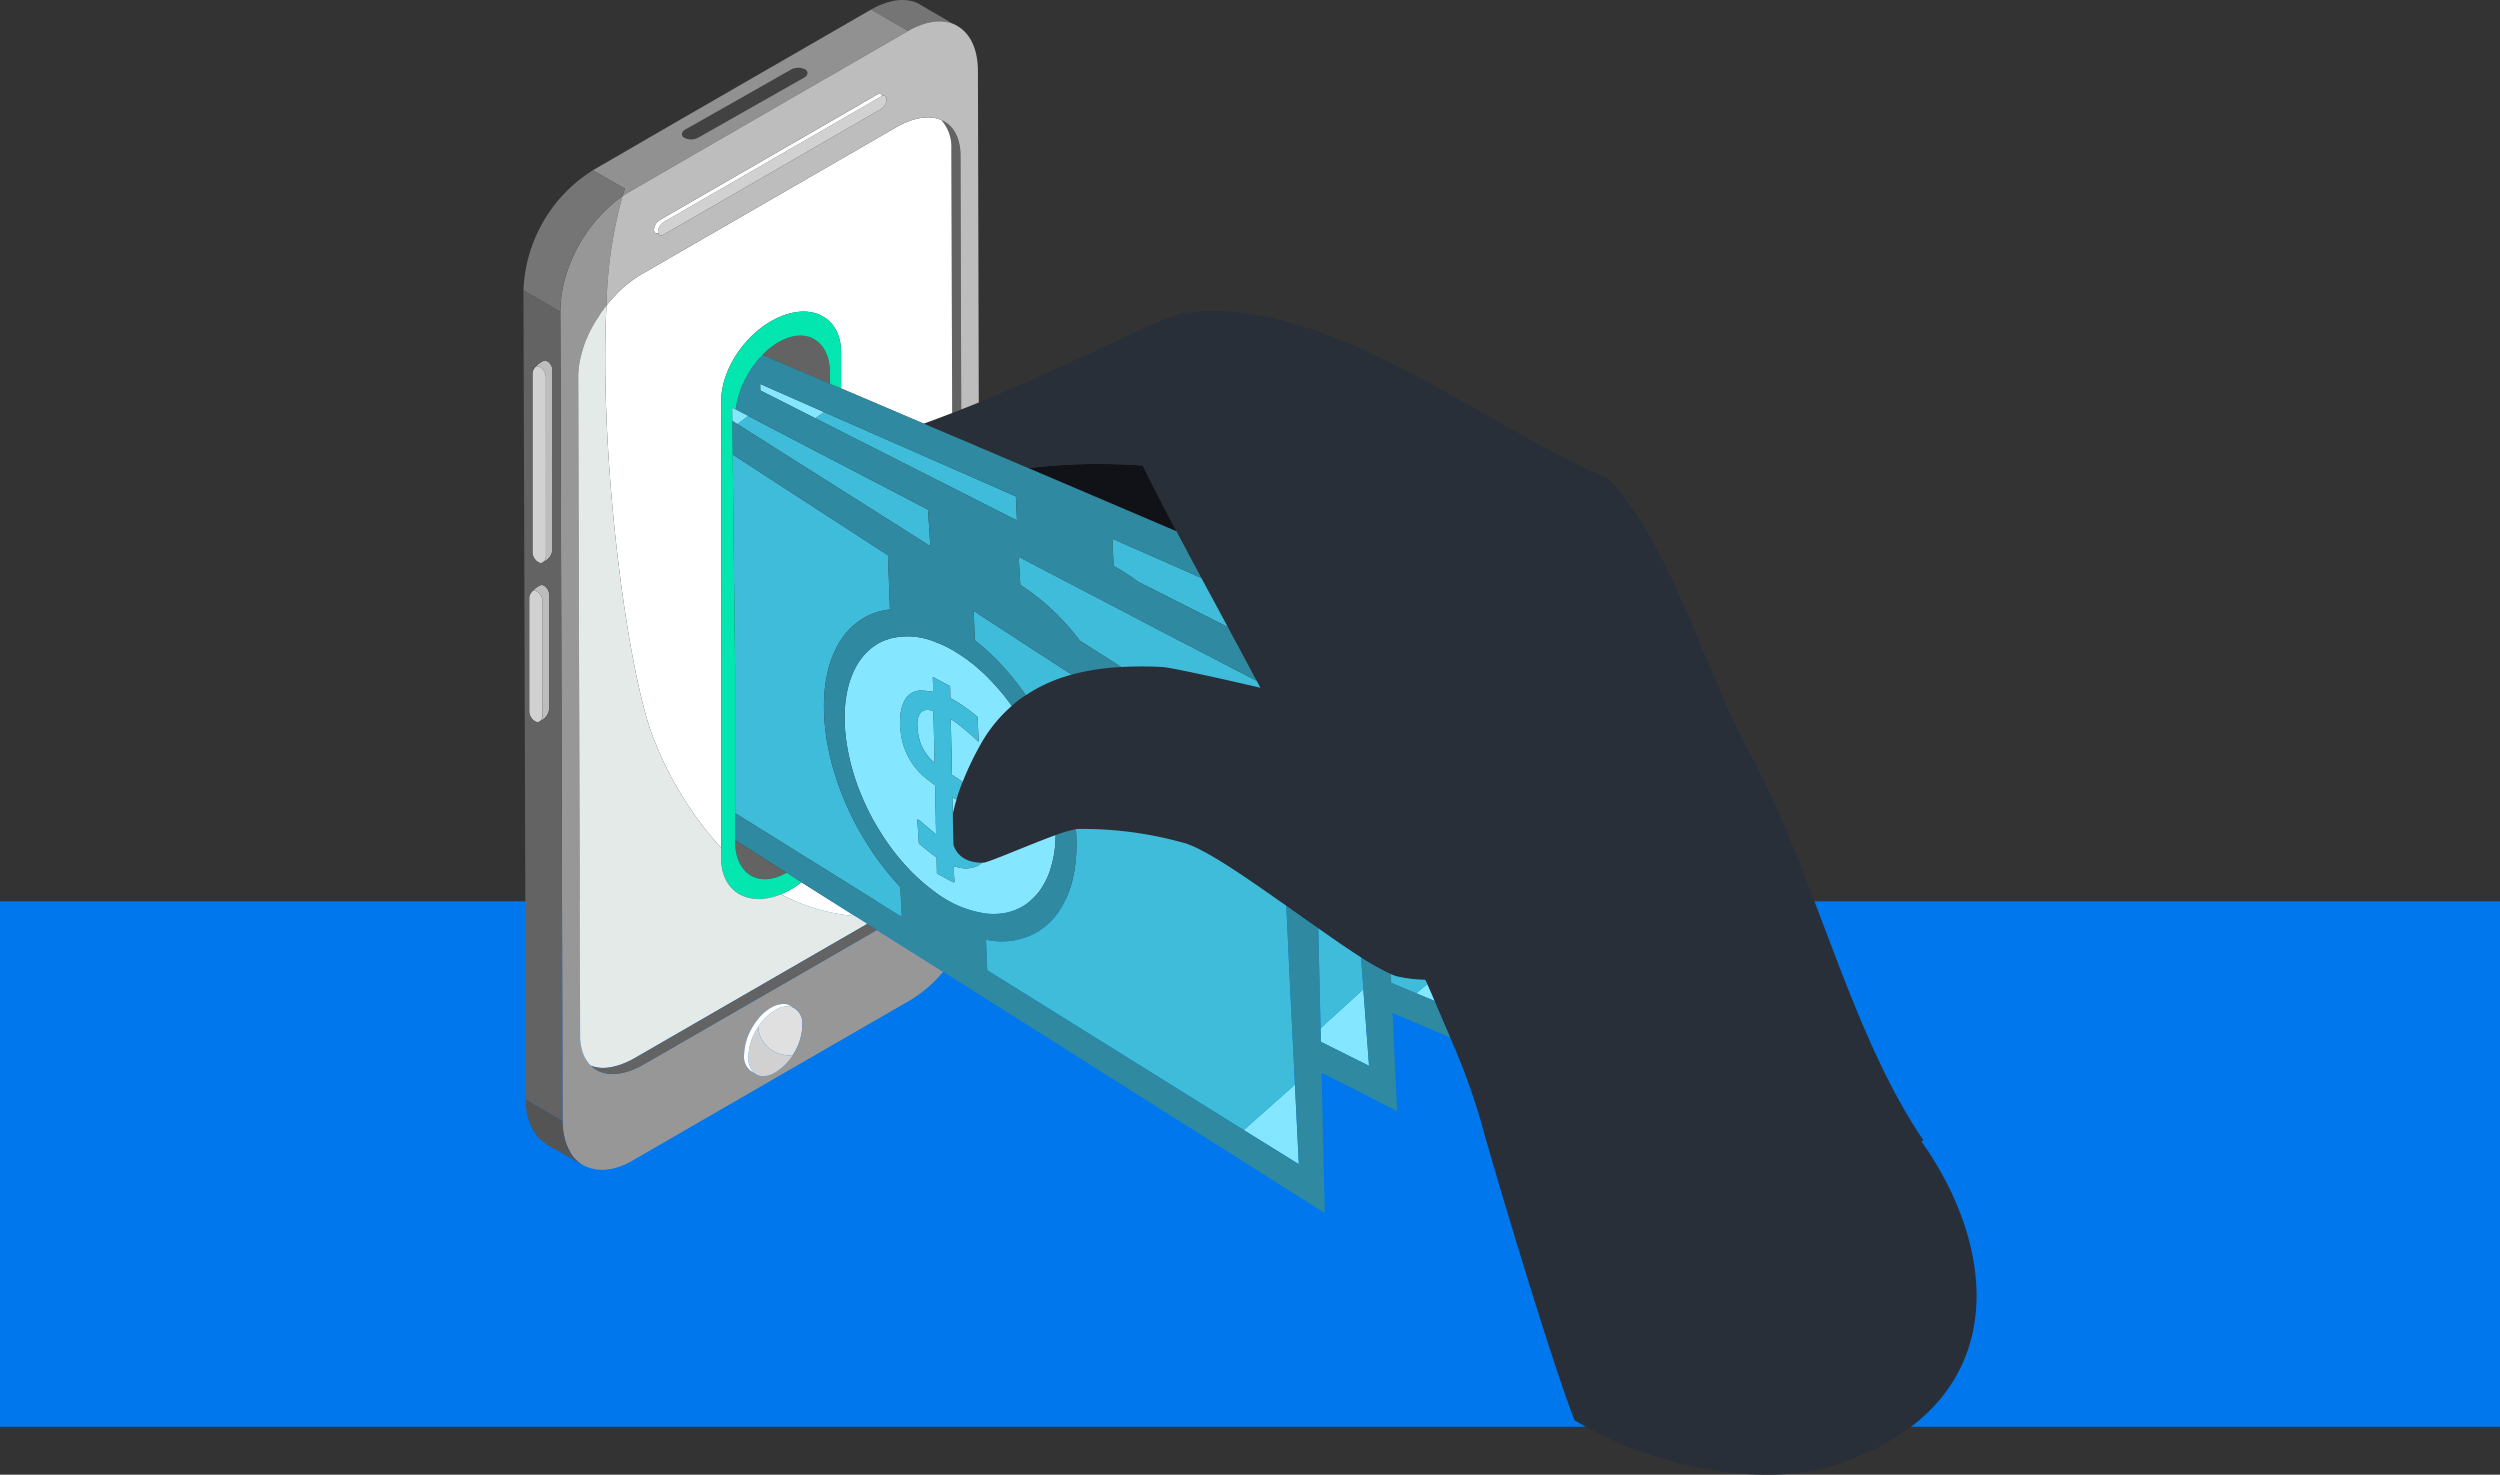<svg xmlns="http://www.w3.org/2000/svg" width="295" height="174.008" viewBox="0 0 295 174.008">
  <rect x="0" y="0" width="295" height="174.008" fill="#333333" stroke="none"/>
  <g id="Grupo_57835" data-name="Grupo 57835" transform="translate(-146 -750.642)">
    <rect id="Rectángulo_5409" data-name="Rectángulo 5409" width="295" height="62" transform="translate(146 857)" fill="#0077ec"/>
    <g id="Grupo_55097" data-name="Grupo 55097" transform="translate(-52.508 514.894)">
      <path id="Trazado_103323" data-name="Trazado 103323" d="M315.157,278.076c-1.352-2.564-2.692-5.145-3.982-7.757a68.746,68.746,0,0,0-13.49.3l15.083,6.435Z" transform="translate(22.18 20.374)" fill="#101217"/>
      <path id="Trazado_103324" data-name="Trazado 103324" d="M407.653,356.771l.225-.143c-8.6-12.679-12.569-30.679-20.151-45.078-4.795-8.235-9.605-25.311-16.964-32.956v-.016c-15.132-6.371-33.18-21.695-49.937-19.592-2.644.335-12.6,5.766-24.4,10.594-.685.285-1.37.556-2.071.827-.35.143-.717.287-1.067.414-1.115.43-2.23.86-3.361,1.258l3.361,1.434,1.083.448,2.072.89,5.3,2.262.543.223a68.746,68.746,0,0,1,13.49-.3c1.29,2.612,2.63,5.193,3.982,7.757.973,1.848,1.943,3.664,2.931,5.5,1.035,1.926,2.088,3.869,3.122,5.8,1.147,2.119,2.278,4.223,3.409,6.356.145.271.287.542.43.812-4.508-1.067-10.832-2.453-11.612-2.453a44.44,44.44,0,0,0-4.809,0,27.3,27.3,0,0,0-5.831.892,18.134,18.134,0,0,0-5.432,2.437,12.284,12.284,0,0,0-1.657,1.258,17.012,17.012,0,0,0-3.457,4.157,36.585,36.585,0,0,0-2.34,4.81c-.272.687-.511,1.37-.718,2.071v.016c-.175.573-.319,1.147-.43,1.7v.032c0,.462.016.91.016,1.37.016.287.016.573.032.876,0,.462.016.925.032,1.387v.014c0,.016.016.016.016.032v.018c.463,1.209,1.481,1.991,3.345,2.021h.127c.575,0,5.368-2.1,8.554-3.265a14.5,14.5,0,0,1,2.389-.7.981.981,0,0,1,.207-.016,43.807,43.807,0,0,1,12.345,1.593c2.405.557,7.311,3.952,12.281,7.472,1.258.89,2.533,1.8,3.775,2.659,1.8,1.274,3.536,2.469,5.049,3.441a26.64,26.64,0,0,0,3.52,1.959,5.215,5.215,0,0,0,.669.255c.127.032.255.049.368.08l.221.048a16.726,16.726,0,0,0,2.788.287,2.978,2.978,0,0,1,.24.51c.19.4.365.8.54,1.211.1.255.207.51.32.766.556,1.336,1.195,2.8,1.846,4.317a77.762,77.762,0,0,1,3.7,10.145c.781,3.011,7.9,27.095,10.975,35.011,9.509,5.816,22.874,8.012,30.838,5.241C417.609,388.39,417.562,370.79,407.653,356.771Z" transform="translate(17.579 13.66)" fill="#282f39"/>
      <path id="Trazado_103325" data-name="Trazado 103325" d="M328.566,310.629c-.113-.257-.225-.511-.32-.766-.175-.414-.35-.812-.54-1.211l-1.292,1.083Z" transform="translate(39.213 43.223)" fill="#85e7ff"/>
      <path id="Trazado_103326" data-name="Trazado 103326" d="M324.55,308.374l.017.558,2.961,1.242,1.292-1.083a2.98,2.98,0,0,0-.241-.51,16.726,16.726,0,0,1-2.788-.287l-.221-.048c-.113-.03-.241-.048-.368-.08a5.214,5.214,0,0,1-.669-.255v.08Z" transform="translate(38.098 42.784)" fill="#40bcdb"/>
      <path id="Trazado_103327" data-name="Trazado 103327" d="M319.324,313.629l.031,1.593,5.687,2.836-.572-7.661-.1-1.355-.988.893Z" transform="translate(35.009 43.454)" fill="#85e7ff"/>
      <path id="Trazado_103328" data-name="Trazado 103328" d="M319.3,310.83l.127,5.479,4.062-3.694.988-.894-.159-2.228-.08-1.069-.032-.462c-1.513-.972-3.249-2.166-5.049-3.441l.064,2.853Z" transform="translate(34.908 40.774)" fill="#40bcdb"/>
      <path id="Trazado_103329" data-name="Trazado 103329" d="M320.133,325.484l-.462-9.382-6.037,5.351Z" transform="translate(31.636 47.64)" fill="#85e7ff"/>
      <path id="Trazado_103330" data-name="Trazado 103330" d="M305.2,298.181c.016.543.016,1.083,0,1.61-.032.731-.111,1.464-.207,2.149-.048.3-.112.605-.175.892a11.715,11.715,0,0,1-1.687,4.062c-.129.175-.257.35-.384.527a7.751,7.751,0,0,1-1.848,1.687c-.016.016-.048.032-.064.048a.48.48,0,0,0-.094.064,8.436,8.436,0,0,1-6.2,1l.143,3.6,30.265,18.86,6.037-5.35-.143-3.092-.191-3.664-.334-6.9-.159-3.471-.191-3.982c-4.97-3.52-9.876-6.915-12.281-7.472a43.807,43.807,0,0,0-12.345-1.593.981.981,0,0,0-.207.016,2.863,2.863,0,0,1,.032.352C305.186,297.751,305.2,297.958,305.2,298.181Z" transform="translate(20.318 36.411)" fill="#40bcdb"/>
      <path id="Trazado_103331" data-name="Trazado 103331" d="M304.047,278.864a26.052,26.052,0,0,1,2.9,1.864l10.577,5.352c-1.034-1.927-2.087-3.871-3.122-5.8l-10.5-4.621Z" transform="translate(25.867 23.664)" fill="#40bcdb"/>
      <path id="Trazado_103332" data-name="Trazado 103332" d="M314.008,285.906l-5.623-2.947-8.552-4.46-2.869-1.5.112,1.959.08,1.354a26.851,26.851,0,0,1,4.508,3.664c.08.1.191.191.287.3a30.111,30.111,0,0,1,2.246,2.628l.765.478.956.621,2.772,1.752.368.239a44.44,44.44,0,0,1,4.809,0c.78,0,7.1,1.386,11.612,2.453-.143-.271-.285-.542-.43-.812l-6.625-3.441Z" transform="translate(21.752 24.458)" fill="#40bcdb"/>
      <path id="Trazado_103333" data-name="Trazado 103333" d="M304.051,287.782l-1.434-.94-2.437-1.561-.605-.414-.191-.112-2.342-1.529-1.131-.733-2.069-1.354-.209-.127.016.543.08,2.2.016.414v.287a26.619,26.619,0,0,1,3.3,3.058c.064.081.143.159.207.239a29.6,29.6,0,0,1,2.389,3.01,1.2,1.2,0,0,1,.127.191,18.132,18.132,0,0,1,5.432-2.437l-.446-.287Z" transform="translate(19.778 26.836)" fill="#40bcdb"/>
      <path id="Trazado_103334" data-name="Trazado 103334" d="M292.15,298.394c0-.016-.016-.016-.016-.032v.032Z" transform="translate(18.889 37.122)" fill="#85e7ff"/>
      <path id="Trazado_103335" data-name="Trazado 103335" d="M292.055,294.792v.287c.014.319.014.621.03.924,0,.271,0,.526.016.8.111-.557.255-1.131.43-1.7v-.016a3.253,3.253,0,0,1-.414-.253A.078.078,0,0,1,292.055,294.792Z" transform="translate(18.842 35.005)" fill="#85e7ff"/>
      <path id="Trazado_103336" data-name="Trazado 103336" d="M291.225,244.632a4.8,4.8,0,0,1,1.195,3.457l.094,31.125c.35-.127.717-.271,1.067-.414l-.08-29.962C293.485,246.671,292.625,245.221,291.225,244.632Z" transform="translate(18.35 5.267)" fill="#636363"/>
      <path id="Trazado_103337" data-name="Trazado 103337" d="M305.691,279.062l-.128-2.834-22.65-9.955-1.019.733,14.112,7.151Z" transform="translate(12.818 18.097)" fill="#40bcdb"/>
      <path id="Trazado_103338" data-name="Trazado 103338" d="M305.983,244.743h-.018c-1.354-.573-3.2-.335-5.256.844l-30.057,17.346a14.582,14.582,0,0,0-2.644,2.009c-.382.381-.765.8-1.131,1.209-.143.159-.271.335-.4.494v.018c-.892,17.966,2.5,43.5,5.607,51.193a41.393,41.393,0,0,0,7.933,12.792V277.907c0-3.934,3.17-8.41,7.072-9.987,3.9-1.593,7.074.319,7.074,4.237v4.269l9.747,4.157c1.131-.4,2.246-.828,3.361-1.258l-.094-31.125A4.8,4.8,0,0,0,305.983,244.743Z" transform="translate(3.592 5.156)" fill="#fff"/>
      <path id="Trazado_103339" data-name="Trazado 103339" d="M291.35,288.469a2.858,2.858,0,0,1-.35-.1c-.127-.014-.253-.032-.35-.032-1.72.018-1.161,2.819-.876,3.743a5.4,5.4,0,0,0,1.72,2.5c-.014-.4-.032-.8-.032-1.179C291.429,291.767,291.381,290.11,291.35,288.469Z" transform="translate(17.3 31.182)" fill="#85e7ff"/>
      <path id="Trazado_103340" data-name="Trazado 103340" d="M291.259,238.956c.143-.064.287-.127.446-.19.1-.033.209-.081.3-.113s.159-.048.223-.08a6.708,6.708,0,0,1,.765-.191,5.629,5.629,0,0,1,1.354-.111h.018l.349.048a2.948,2.948,0,0,1,.366.064,1.469,1.469,0,0,1,.352.1,1.189,1.189,0,0,1,.333.111l-4.251-2.469c-1.786-.812-3.872-.175-5.481.749L290.4,239.4A7.289,7.289,0,0,1,291.259,238.956Z" transform="translate(15.272)" fill="#757575"/>
      <path id="Trazado_103341" data-name="Trazado 103341" d="M302.175,289.06a21.476,21.476,0,0,0-2.216-2.262c-.143-.127-.287-.239-.414-.35a3.875,3.875,0,0,0-.51-.414,1.62,1.62,0,0,0-.207-.143c-.1-.1-.207-.175-.3-.255a1.6,1.6,0,0,0-.159-.112,20.562,20.562,0,0,0-2.037-1.274c-.193-.1-.384-.191-.591-.285a9.026,9.026,0,0,0-.844-.352,8.512,8.512,0,0,0-5.335-.494.94.94,0,0,0-.193.064,5.75,5.75,0,0,0-1.561.685,6.712,6.712,0,0,0-1.4,1.195c-2.294,2.58-2.9,7.04-1.816,11.978a26.31,26.31,0,0,0,.989,3.425,31.988,31.988,0,0,0,1.289,2.995c.159.319.335.653.51.988.08.143.159.288.256.43a28.557,28.557,0,0,0,2.882,4.205,1.444,1.444,0,0,1,.159.175,22.365,22.365,0,0,0,3.936,3.711,13.013,13.013,0,0,0,6.037,2.612,7.578,7.578,0,0,0,2.4-.064,6.778,6.778,0,0,0,2.182-.86,6.394,6.394,0,0,0,1.035-.827,6.119,6.119,0,0,0,.8-.894,9.107,9.107,0,0,0,1.115-2.071,6.522,6.522,0,0,0,.223-.685,12.3,12.3,0,0,0,.494-2.533,3.892,3.892,0,0,0,.032-.43c.017-.287.032-.573.032-.876-3.186,1.163-7.979,3.265-8.554,3.265h-.127a3.806,3.806,0,0,1-.365.271,2.482,2.482,0,0,1-.924.335,3.016,3.016,0,0,1-.941.048,1.741,1.741,0,0,0-.271-.032c-.287-.064-.558-.127-.812-.207,0,.352,0,.717.016,1.067,0,.111.017.239.017.352s.064.269.064.413l-.129.08-.558-.287-.988-.54-.43-.225c-.016-.636-.032-1.274-.048-1.911-.733-.51-1.432-1.083-2.087-1.641l-.014-.191-.161-2.564-.016-.1a.138.138,0,0,1,.1.048.836.836,0,0,1,.288.175c.127.111.269.223.4.35.462.382.938.814,1.432,1.195,0-.334-.016-.669-.016-1-.016-.287-.016-.557-.016-.86v-.175c-.032-.972-.048-1.943-.064-2.915v-.4c0-.142-.014-.287-.014-.43a9.73,9.73,0,0,1-.814-.621,8.133,8.133,0,0,1-3.2-5.288,1.4,1.4,0,0,1-.03-.271,5.176,5.176,0,0,1-.081-.717c-.112-1.816.3-3.918,2.039-4.237a1.157,1.157,0,0,1,.526-.032,7.3,7.3,0,0,1,1.322.143,4.163,4.163,0,0,0,0-.446c0-.4-.032-.828-.032-1.242a.079.079,0,0,1,.016-.048.016.016,0,0,1-.016-.016h.032l.669.366.127.064.7.366.381.207.127.049c0,.142.016.285.016.413v.016c0,.3.016.605.016.894v.126c.032.016.048.032.08.032a2.513,2.513,0,0,0,.3.159,19.355,19.355,0,0,1,2.851,2.039l.032.988.08,1.943c-.111-.127-.255-.223-.35-.319-.271-.253-.573-.542-.908-.812-.365-.335-.781-.653-1.179-.97a7.308,7.308,0,0,0-.86-.591c.064,2.214.1,4.4.145,6.579.412.256.843.542,1.258.828a36.589,36.589,0,0,1,2.34-4.81,17.011,17.011,0,0,1,3.457-4.157c-.221-.319-.462-.636-.7-.956C302.794,289.761,302.492,289.411,302.175,289.06Z" transform="translate(14.106 27.946)" fill="#85e7ff"/>
      <path id="Trazado_103342" data-name="Trazado 103342" d="M294.154,290.872a7.307,7.307,0,0,1,.86.591c.4.317.814.636,1.179.97.335.271.637.559.908.812.1.1.239.191.35.319l-.08-1.943-.032-.988a19.351,19.351,0,0,0-2.851-2.039,2.512,2.512,0,0,1-.3-.159c-.032,0-.048-.016-.08-.032v-.126c0-.288-.016-.591-.016-.894v-.016c0-.127-.016-.271-.016-.413l-.127-.049-.381-.207-.7-.366-.127-.064-.669-.366h-.032a.016.016,0,0,0,.016.016.079.079,0,0,0-.016.048c0,.414.032.844.032,1.242a4.163,4.163,0,0,1,0,.446,7.3,7.3,0,0,0-1.322-.143,1.157,1.157,0,0,0-.526.032c-1.736.319-2.15,2.421-2.039,4.237a5.171,5.171,0,0,0,.081.717,1.4,1.4,0,0,0,.03.271,8.133,8.133,0,0,0,3.2,5.288,9.73,9.73,0,0,0,.814.621c0,.143.014.288.014.43v.4c.016.972.032,1.943.064,2.915v.175c0,.3,0,.573.016.86,0,.335.016.669.016,1-.494-.381-.97-.812-1.432-1.195-.129-.127-.271-.239-.4-.35a.836.836,0,0,0-.288-.175.138.138,0,0,0-.1-.048l.016.1.161,2.564.014.191c.655.557,1.354,1.131,2.087,1.641.016.637.032,1.276.048,1.911l.43.225.988.54.558.287.129-.08c0-.143-.064-.285-.064-.413s-.017-.241-.017-.352c-.016-.35-.016-.715-.016-1.067.255.08.526.143.812.207a1.742,1.742,0,0,1,.271.032,3.016,3.016,0,0,0,.941-.048,2.482,2.482,0,0,0,.924-.335,3.814,3.814,0,0,0,.365-.271c-1.864-.03-2.882-.812-3.345-2.021v-.018h-.016v-.046c-.016-.462-.032-.925-.032-1.387-.016-.3-.016-.589-.032-.876,0-.46-.016-.908-.016-1.37v-.032c-.016-.271-.016-.526-.016-.8-.016-.3-.016-.605-.03-.924v-.287a.078.078,0,0,0,.062.033,3.249,3.249,0,0,0,.414.253c.207-.7.446-1.384.718-2.071-.416-.287-.846-.572-1.258-.828C294.249,295.268,294.217,293.086,294.154,290.872Zm-3.616,2.66c-.285-.924-.844-3.726.876-3.743.1,0,.223.018.35.032a2.866,2.866,0,0,0,.35.1c.032,1.641.08,3.3.111,4.938,0,.382.018.78.032,1.179A5.4,5.4,0,0,1,290.538,293.532Z" transform="translate(16.535 29.735)" fill="#40bcdb"/>
      <path id="Trazado_103343" data-name="Trazado 103343" d="M277.814,264.192l.015.764,6.483,3.282,1.019-.733Z" transform="translate(10.399 16.864)" fill="#85e7ff"/>
      <path id="Trazado_103344" data-name="Trazado 103344" d="M280.364,261.124a7.828,7.828,0,0,0-2.389,1.768l7.979,3.393v-1.226C285.954,261.426,283.453,259.658,280.364,261.124Z" transform="translate(10.494 14.739)" fill="#636363"/>
      <path id="Trazado_103345" data-name="Trazado 103345" d="M281.68,310.383h-.018a1.574,1.574,0,0,0-.557-.081,2.771,2.771,0,0,0-1.416.43,6.177,6.177,0,0,0-2.025,1.991c.033.3.1.589.143.812a3.683,3.683,0,0,0,3.936,2.517,6.668,6.668,0,0,0,1.131-3.488A2.085,2.085,0,0,0,281.68,310.383Z" transform="translate(10.31 44.201)" fill="#e0e0e0"/>
      <path id="Trazado_103346" data-name="Trazado 103346" d="M300.357,336.866l-13.316,7.692-.765.43-13.4,7.725a6.863,6.863,0,0,1-.827.43,8.074,8.074,0,0,1-1.927.637,4.929,4.929,0,0,1-1.371.064h-.048c-.143-.016-.287-.048-.444-.08a4.314,4.314,0,0,1-.432-.127,1.863,1.863,0,0,1-.669-.334.845.845,0,0,1-.221-.143c-.033-.016-.049-.048-.081-.064a.727.727,0,0,1-.127-.111.877.877,0,0,1-.143-.112c-.046-.048-.1-.111-.143-.159a4.125,4.125,0,0,1-.844-1.561,2.436,2.436,0,0,1-.111-.462,1.923,1.923,0,0,1-.078-.43c-.018-.127-.034-.239-.049-.366-.014-.175-.014-.349-.014-.526l-.225-77.844v-.064a3.614,3.614,0,0,1,.016-.414c.016-.239.048-.494.08-.733a9.655,9.655,0,0,1,.225-1.179c.062-.266.135-.527.218-.787.113-.358.221-.715.37-1.061.127-.287.255-.572.382-.86.207-.43.43-.828.669-1.241.256-.4.51-.8.765-1.195.064-.1.143-.193.225-.3a4.721,4.721,0,0,1,.381-.492v-.018a53.647,53.647,0,0,1,1.88-12.886c-.269.175-.54.382-.812.589a18.067,18.067,0,0,0-5.5,7.709,17.17,17.17,0,0,0-.717,2.486v.014a14.5,14.5,0,0,0-.285,2.485v.08c0,.08-.018.143-.018.209v.046l.032,6.945.223,79.739.016,8.777c0,.207.017.414.032.621v.048c.016.175.032.35.049.526.014.048.014.111.03.159a2.668,2.668,0,0,0,.1.526,4.857,4.857,0,0,0,.4,1.242,4.474,4.474,0,0,0,.285.573,3.477,3.477,0,0,0,.749.972,3.6,3.6,0,0,0,.368.319v.016h.014c1.977,1.306,4.285.828,6.228-.3l17.139-9.908,15.707-9.062a15.094,15.094,0,0,0,3.805-3.315l-5.257-3.313Zm-9.922,14.764a6.459,6.459,0,0,1-2.055,2.039,2.821,2.821,0,0,1-1.419.446,1.562,1.562,0,0,1-1.067-.382,2.087,2.087,0,0,1-1.195-2.182,6.612,6.612,0,0,1,.94-3.154,9.8,9.8,0,0,1,.669-.988,5.866,5.866,0,0,1,1.577-1.384,2.981,2.981,0,0,1,1.434-.432,1.442,1.442,0,0,1,1.035.368h.018a2.085,2.085,0,0,1,1.195,2.181A6.667,6.667,0,0,1,290.435,351.63Z" transform="translate(1.619 8.623)" fill="#979797"/>
      <path id="Trazado_103347" data-name="Trazado 103347" d="M279.354,302.535a22.8,22.8,0,0,0,8.729,2.565l-6.324-4a9.691,9.691,0,0,1-2.389,1.416Z" transform="translate(11.312 38.747)" fill="#fff"/>
      <path id="Trazado_103348" data-name="Trazado 103348" d="M276.061,294.771v16.964l19.64,12.233-.127-3.488a33.067,33.067,0,0,1-4.046-5.288c-.255-.4-.494-.811-.733-1.209-.3-.559-.605-1.1-.876-1.657-.239-.479-.462-.941-.669-1.419a33.889,33.889,0,0,1-1.354-3.568,27.4,27.4,0,0,1-.86-3.345c-.126-.589-.223-1.179-.287-1.752-.78-5.973.637-11.118,4.253-13.38a6.94,6.94,0,0,1,1.115-.589,9.846,9.846,0,0,1,1.354-.43,7.481,7.481,0,0,1,.86-.127l-.112-2.979-.127-3.425-14.909-9.667-3.122-2.04-.287-.191L276.013,291Z" transform="translate(9.19 19.958)" fill="#40bcdb"/>
      <path id="Trazado_103349" data-name="Trazado 103349" d="M278.24,312.634c-.046-.223-.11-.51-.143-.812l-.237.384a6.55,6.55,0,0,0-.924,3.136,2.429,2.429,0,0,0,.7,1.911,1.561,1.561,0,0,0,1.067.382,2.821,2.821,0,0,0,1.419-.446,6.46,6.46,0,0,0,2.055-2.039,3.683,3.683,0,0,1-3.936-2.517Z" transform="translate(9.878 45.102)" fill="#d1d1d1"/>
      <path id="Trazado_103350" data-name="Trazado 103350" d="M278.043,313.214l.237-.384a6.177,6.177,0,0,1,2.025-1.991,2.772,2.772,0,0,1,1.416-.43,1.574,1.574,0,0,1,.557.081,1.442,1.442,0,0,0-1.035-.368,2.981,2.981,0,0,0-1.434.432,5.866,5.866,0,0,0-1.577,1.384,9.806,9.806,0,0,0-.669.988,6.612,6.612,0,0,0-.94,3.154,2.087,2.087,0,0,0,1.195,2.182,2.429,2.429,0,0,1-.7-1.911A6.55,6.55,0,0,1,278.043,313.214Z" transform="translate(9.693 44.094)" fill="#fff"/>
      <path id="Trazado_103351" data-name="Trazado 103351" d="M278.911,269.286l1.562.988,14.257,9.014,4.156,2.644-.271-4.317-16.439-8.554-3.281-1.72-1.514-.779-1.259.955Z" transform="translate(9.397 18.269)" fill="#40bcdb"/>
      <path id="Trazado_103352" data-name="Trazado 103352" d="M356.455,337.369l-2.961-1.242-.017-.558-.016-.382v-.08a26.647,26.647,0,0,1-3.52-1.959l.032.462.08,1.069.159,2.228.1,1.356.572,7.66-5.687-2.835-.032-1.593-.127-5.479-.08-3.455-.064-2.853c-1.242-.86-2.517-1.768-3.775-2.659l.191,3.982.159,3.471.334,6.9.191,3.664.143,3.092.462,9.38-6.5-4.03-30.265-18.86-.143-3.6a8.436,8.436,0,0,0,6.2-1,.48.48,0,0,1,.094-.064c.016-.016.048-.032.064-.048a7.751,7.751,0,0,0,1.848-1.687c.127-.177.255-.352.384-.527a11.716,11.716,0,0,0,1.687-4.062c.064-.287.127-.588.175-.892.1-.685.175-1.418.207-2.149.016-.527.016-1.067,0-1.61,0-.223-.014-.43-.032-.651a2.858,2.858,0,0,0-.032-.352,14.5,14.5,0,0,0-2.389.7c0,.3-.014.589-.032.876a3.891,3.891,0,0,1-.032.43,12.3,12.3,0,0,1-.494,2.533,6.524,6.524,0,0,1-.223.685A9.108,9.108,0,0,1,312,325.295a6.121,6.121,0,0,1-.8.894,6.392,6.392,0,0,1-1.035.827,6.777,6.777,0,0,1-2.182.86,7.577,7.577,0,0,1-2.4.064,13.012,13.012,0,0,1-6.037-2.612,22.365,22.365,0,0,1-3.936-3.711,1.44,1.44,0,0,0-.159-.175,28.555,28.555,0,0,1-2.882-4.205c-.1-.142-.177-.287-.256-.43-.175-.334-.35-.669-.51-.988a31.985,31.985,0,0,1-1.289-2.995,26.316,26.316,0,0,1-.989-3.425c-1.083-4.938-.478-9.4,1.816-11.978a6.71,6.71,0,0,1,1.4-1.195,5.749,5.749,0,0,1,1.561-.685.94.94,0,0,1,.193-.064,8.512,8.512,0,0,1,5.335.494,9.047,9.047,0,0,1,.844.352c.207.094.4.19.591.285a20.558,20.558,0,0,1,2.037,1.274,1.613,1.613,0,0,1,.159.112c.1.08.207.159.3.255a1.62,1.62,0,0,1,.207.143,3.88,3.88,0,0,1,.51.414c.127.111.271.223.414.35a21.47,21.47,0,0,1,2.216,2.262c.317.35.62.7.906,1.083.239.32.479.637.7.956a12.278,12.278,0,0,1,1.657-1.258,1.2,1.2,0,0,0-.127-.191,29.592,29.592,0,0,0-2.389-3.01c-.064-.08-.143-.158-.207-.239a26.617,26.617,0,0,0-3.3-3.058v-.287l-.016-.414-.08-2.2-.016-.543.209.127,2.069,1.354,1.131.733L309.991,296l.191.112.605.414,2.437,1.561,1.434.94.7.446.446.287a27.3,27.3,0,0,1,5.831-.892l-.368-.239-2.772-1.752-.956-.621-.765-.478a30.116,30.116,0,0,0-2.246-2.628c-.1-.111-.207-.207-.287-.3a26.851,26.851,0,0,0-4.508-3.664l-.08-1.354-.111-1.959,2.869,1.5,8.552,4.46,5.623,2.947L331,297.069l6.625,3.441c-1.131-2.133-2.262-4.237-3.409-6.356L323.642,288.8a26.05,26.05,0,0,0-2.9-1.864l-.143-3.2,10.5,4.621c-.988-1.833-1.958-3.649-2.931-5.5l-2.389-1.019-15.083-6.435-.543-.223-5.3-2.262-2.072-.89-1.083-.448-3.361-1.434-9.747-4.157-1.308-.557-7.979-3.393a11.322,11.322,0,0,0-2.2,3.2,10.453,10.453,0,0,0-.956,3.234l1.465.766,1.513.779,3.281,1.72,16.438,8.554.271,4.317-4.156-2.644L280.7,272.955l-1.561-.989-2.788-1.768-.271-.175-.335-.207v.86l.048,3.106.287.191,3.122,2.04,14.909,9.667.127,3.425.112,2.979a7.488,7.488,0,0,0-.86.127,9.842,9.842,0,0,0-1.354.43,6.94,6.94,0,0,0-1.115.589c-3.616,2.262-5.033,7.407-4.253,13.38.064.573.161,1.163.287,1.752a27.41,27.41,0,0,0,.86,3.345,33.9,33.9,0,0,0,1.354,3.568c.207.478.43.94.669,1.419.271.556.575,1.1.876,1.657.239.4.478.811.733,1.209a33.069,33.069,0,0,0,4.046,5.288l.127,3.488L276.079,316.1v3.2l6.053,3.839,1.768,1.117,6.324,4,1.449.924,1.131.718,2.564,1.607,5.257,3.313,45.03,28.481-.366-16.278-.016-.288,8.92,4.524-.542-11.564,6.8,2.885c-.651-1.515-1.29-2.98-1.846-4.317ZM285.54,269.513l-6.483-3.281-.016-.765,7.518,3.313,22.651,9.955.127,2.835-9.685-4.906Z" transform="translate(9.172 15.589)" fill="#2f8aa1"/>
      <path id="Trazado_103353" data-name="Trazado 103353" d="M281.563,302.07c.142-.08.285-.143.444-.239l-6.053-3.839v.143C275.954,301.783,278.471,303.551,281.563,302.07Z" transform="translate(9.296 36.903)" fill="#636363"/>
      <path id="Trazado_103354" data-name="Trazado 103354" d="M275.75,267.5l.335.207.271.176,1.259-.955-1.465-.765-.414-.222Z" transform="translate(9.166 17.901)" fill="#85e7ff"/>
      <path id="Trazado_103355" data-name="Trazado 103355" d="M282,259.391c-3.9,1.577-7.072,6.053-7.072,9.987v53.967c0,3.918,3.154,5.814,7.056,4.253l.016-.016a9.692,9.692,0,0,0,2.389-1.416l-1.768-1.117c-.159.1-.3.159-.444.239-3.092,1.481-5.608-.287-5.608-3.934V301.045l-.048-3.775-.239-21.583-.048-3.106v-.86l-.016-1.561.414.223a10.455,10.455,0,0,1,.956-3.234,11.323,11.323,0,0,1,2.2-3.2,7.827,7.827,0,0,1,2.389-1.768c3.089-1.465,5.589.3,5.589,3.934v1.227l1.308.558v-4.269C289.07,259.71,285.9,257.8,282,259.391Z" transform="translate(8.686 13.684)" fill="#03e6b0"/>
      <path id="Trazado_103356" data-name="Trazado 103356" d="M272.3,249.025a1.78,1.78,0,0,0,1.673-.032l12.442-7.056c.492-.271.556-.717.142-.988a1.862,1.862,0,0,0-1.688.048l-12.424,7.041a.7.7,0,0,0-.428.573A.507.507,0,0,0,272.3,249.025Z" transform="translate(6.961 2.977)" fill="#424242"/>
      <path id="Trazado_103357" data-name="Trazado 103357" d="M296.7,242.863c-.048.014-.078.046-.127.064L270.9,257.755a1.448,1.448,0,0,0-.653,1.1.649.649,0,0,0,.034.206c.094.271.334.334.62.175l25.677-14.83a1.427,1.427,0,0,0,.637-1.115C297.211,242.941,297,242.766,296.7,242.863Z" transform="translate(5.911 4.202)" fill="#d1d1d1"/>
      <path id="Trazado_103358" data-name="Trazado 103358" d="M271.075,257.835l25.677-14.828c.049-.018.08-.049.127-.064-.078-.241-.334-.32-.6-.161l-25.695,14.831a1.421,1.421,0,0,0-.637,1.113c0,.35.223.526.511.414a.65.65,0,0,1-.034-.205A1.448,1.448,0,0,1,271.075,257.835Z" transform="translate(5.733 4.122)" fill="#fff"/>
      <path id="Trazado_103359" data-name="Trazado 103359" d="M268.9,258.5a10.135,10.135,0,0,1,.876-.557l21.233-12.265,11.612-6.69-4.365-2.533L275.7,249.466l-10.29,5.957,3.791,2.182C269.1,257.892,269,258.2,268.9,258.5Zm7.455-7.9,12.424-7.041a1.862,1.862,0,0,1,1.688-.048c.414.271.35.717-.142.988l-12.442,7.056a1.78,1.78,0,0,1-1.673.032.507.507,0,0,1-.285-.414A.7.7,0,0,1,276.357,250.6Z" transform="translate(3.047 0.417)" fill="#919191"/>
      <path id="Trazado_103360" data-name="Trazado 103360" d="M306.708,237.445a2.943,2.943,0,0,0-.366-.064l-.349-.048h-.018a5.629,5.629,0,0,0-1.354.111,6.7,6.7,0,0,0-.765.191c-.064.032-.143.048-.223.08s-.207.08-.3.113c-.159.062-.3.126-.446.19a7.287,7.287,0,0,0-.86.446l-11.612,6.69L269.18,257.42a10.158,10.158,0,0,0-.876.557,53.65,53.65,0,0,0-1.88,12.886c.127-.159.255-.335.4-.494.366-.413.749-.828,1.131-1.209a14.583,14.583,0,0,1,2.644-2.009l30.057-17.346c2.055-1.179,3.9-1.418,5.256-.844h.018c1.4.589,2.26,2.039,2.276,4.205l.08,29.962c.7-.271,1.386-.542,2.071-.827l-.1-39.138c-.014-2.611-.94-4.444-2.437-5.288v-.016c-.127-.064-.271-.143-.43-.207a1.188,1.188,0,0,0-.333-.111A1.469,1.469,0,0,0,306.708,237.445Zm-7.869,10.226L273.162,262.5c-.285.159-.526.1-.62-.175-.288.111-.511-.064-.511-.414a1.422,1.422,0,0,1,.637-1.113l25.695-14.831c.269-.159.526-.08.6.161.3-.1.51.078.51.428A1.427,1.427,0,0,1,298.839,247.671Z" transform="translate(3.646 0.938)" fill="#bdbdbd"/>
      <path id="Trazado_103361" data-name="Trazado 103361" d="M281.2,323.6v-1.225a41.394,41.394,0,0,1-7.932-12.792c-3.106-7.694-6.5-33.227-5.607-51.193a4.716,4.716,0,0,0-.381.492c-.081.112-.161.207-.225.3-.255.4-.508.8-.765,1.195-.239.413-.462.811-.669,1.241-.127.288-.255.573-.382.86-.148.346-.256.7-.37,1.061-.08.26-.155.522-.218.787a9.661,9.661,0,0,0-.225,1.179c-.032.239-.064.494-.08.733a3.613,3.613,0,0,0-.016.414v.064l.225,77.844c0,.177,0,.35.014.526.016.128.032.239.049.366a1.926,1.926,0,0,0,.078.43,2.439,2.439,0,0,0,.111.462,4.125,4.125,0,0,0,.844,1.561c.064.048.112.111.175.159,1.625.7,3.775-.078,5.177-.892l27.429-15.833-1.449-.924a22.8,22.8,0,0,1-8.729-2.564C284.356,329.418,281.2,327.522,281.2,323.6Z" transform="translate(2.407 13.426)" fill="#e4eae8"/>
      <path id="Trazado_103362" data-name="Trazado 103362" d="M265.274,320.917a.672.672,0,0,1,.112.112.723.723,0,0,0,.127.111c.032.016.048.048.081.064a.845.845,0,0,0,.221.143,1.862,1.862,0,0,0,.669.334,4.308,4.308,0,0,0,.432.127c.158.032.3.064.444.08h.048a4.928,4.928,0,0,0,1.371-.064,8.074,8.074,0,0,0,1.927-.637,6.865,6.865,0,0,0,.827-.43l13.4-7.725.765-.43,13.316-7.692-1.131-.718-27.429,15.833C269.049,320.839,266.9,321.618,265.274,320.917Z" transform="translate(2.964 40.578)" fill="#636363"/>
      <path id="Trazado_103363" data-name="Trazado 103363" d="M265.164,314.592c.048.048.1.111.143.159a.878.878,0,0,0,.143.112.671.671,0,0,0-.112-.112C265.276,314.7,265.228,314.64,265.164,314.592Z" transform="translate(2.899 46.744)" fill="#94d9fa"/>
      <path id="Trazado_103364" data-name="Trazado 103364" d="M264.535,262.415c.064-.264.139-.527.218-.787C264.67,261.888,264.6,262.149,264.535,262.415Z" transform="translate(2.526 15.344)" fill="#94d9fa"/>
      <path id="Trazado_103365" data-name="Trazado 103365" d="M263.911,255.5a14.16,14.16,0,0,0-.717,2.486A17.166,17.166,0,0,1,263.911,255.5Z" transform="translate(1.731 11.712)" fill="#919191"/>
      <path id="Trazado_103366" data-name="Trazado 103366" d="M266.8,324.7a3.6,3.6,0,0,1-.368-.319,3.476,3.476,0,0,1-.749-.972,4.46,4.46,0,0,1-.285-.573,4.853,4.853,0,0,1-.4-1.242,2.668,2.668,0,0,1-.1-.526c-.016-.048-.016-.111-.03-.159-.018-.175-.033-.35-.049-.526v-.048c-.014-.207-.032-.414-.032-.621l-4.333-2.533A6.547,6.547,0,0,0,262,321.8a10.018,10.018,0,0,0,2.118,1.4c1.035.589,2.055,1.179,3.076,1.784a2.721,2.721,0,0,1-.384-.271H266.8Z" transform="translate(0.107 48.28)" fill="#545454"/>
      <path id="Trazado_103367" data-name="Trazado 103367" d="M263.3,257.072a13.073,13.073,0,0,0-.285,2.485A14.5,14.5,0,0,1,263.3,257.072Z" transform="translate(1.625 12.642)" fill="#919191"/>
      <path id="Trazado_103368" data-name="Trazado 103368" d="M264.623,265.009c0-.065.018-.129.018-.209v-.08a13.076,13.076,0,0,1,.285-2.485v-.014a14.162,14.162,0,0,1,.717-2.486,18.066,18.066,0,0,1,5.5-7.71c.272-.207.543-.414.812-.589.1-.3.193-.605.3-.892l-3.791-2.182a17.489,17.489,0,0,0-8.187,14.177l4.349,2.517Z" transform="translate(0 7.478)" fill="#757575"/>
      <path id="Trazado_103369" data-name="Trazado 103369" d="M262.38,262.465c-.225-.064-.8.271-1.195.717a.525.525,0,0,1,.413-.016,1.422,1.422,0,0,1,.782,1.322v21.026a.923.923,0,0,1-.225.653,1.586,1.586,0,0,0,.988-1.37V263.644A1.2,1.2,0,0,0,262.38,262.465Z" transform="translate(0.54 15.835)" fill="#bdbdbd"/>
      <path id="Trazado_103370" data-name="Trazado 103370" d="M262.523,264.237a1.422,1.422,0,0,0-.782-1.322.524.524,0,0,0-.413.016,1.246,1.246,0,0,0-.384.781v21.027a1.405,1.405,0,0,0,.8,1.321.463.463,0,0,0,.542-.143h.016a.923.923,0,0,0,.225-.653Z" transform="translate(0.397 16.086)" fill="#d1d1d1"/>
      <path id="Trazado_103371" data-name="Trazado 103371" d="M260.944,263.693a1.246,1.246,0,0,1,.384-.781A.818.818,0,0,0,260.944,263.693Z" transform="translate(0.397 16.105)" fill="#828282"/>
      <path id="Trazado_103372" data-name="Trazado 103372" d="M262.139,279.1c-.221-.08-.811.271-1.195.717a.489.489,0,0,1,.4-.032,1.421,1.421,0,0,1,.8,1.324V294.42a.992.992,0,0,1-.239.687,1.653,1.653,0,0,0,1-1.4V280.275A1.2,1.2,0,0,0,262.139,279.1Z" transform="translate(0.397 25.693)" fill="#bdbdbd"/>
      <path id="Trazado_103373" data-name="Trazado 103373" d="M262.281,290.459v-9.6a1.421,1.421,0,0,0-.8-1.324.489.489,0,0,0-.4.032,1.3,1.3,0,0,0-.382.781v13.3a1.421,1.421,0,0,0,.78,1.322.506.506,0,0,0,.558-.11.992.992,0,0,0,.239-.686Z" transform="translate(0.255 25.942)" fill="#d1d1d1"/>
      <path id="Trazado_103374" data-name="Trazado 103374" d="M260.7,280.323a1.3,1.3,0,0,1,.382-.781A.808.808,0,0,0,260.7,280.323Z" transform="translate(0.255 25.964)" fill="#828282"/>
      <path id="Trazado_103375" data-name="Trazado 103375" d="M264.877,346.463l-.223-79.739-.032-6.945-4.349-2.517.1,30.808.191,64.637,4.333,2.533ZM263.3,295.985v10.656a1.653,1.653,0,0,1-1,1.4.506.506,0,0,1-.558.11,1.421,1.421,0,0,1-.78-1.322v-13.3a.808.808,0,0,1,.382-.781c.384-.446.973-.8,1.195-.717a1.2,1.2,0,0,1,.765,1.179Zm.382-8.108a1.586,1.586,0,0,1-.988,1.37h-.016a.463.463,0,0,1-.542.143,1.405,1.405,0,0,1-.8-1.321V267.042a.818.818,0,0,1,.384-.781c.4-.446.97-.781,1.195-.717a1.2,1.2,0,0,1,.763,1.179Z" transform="translate(0 12.755)" fill="#636363"/>
    </g>
  </g>
</svg>
